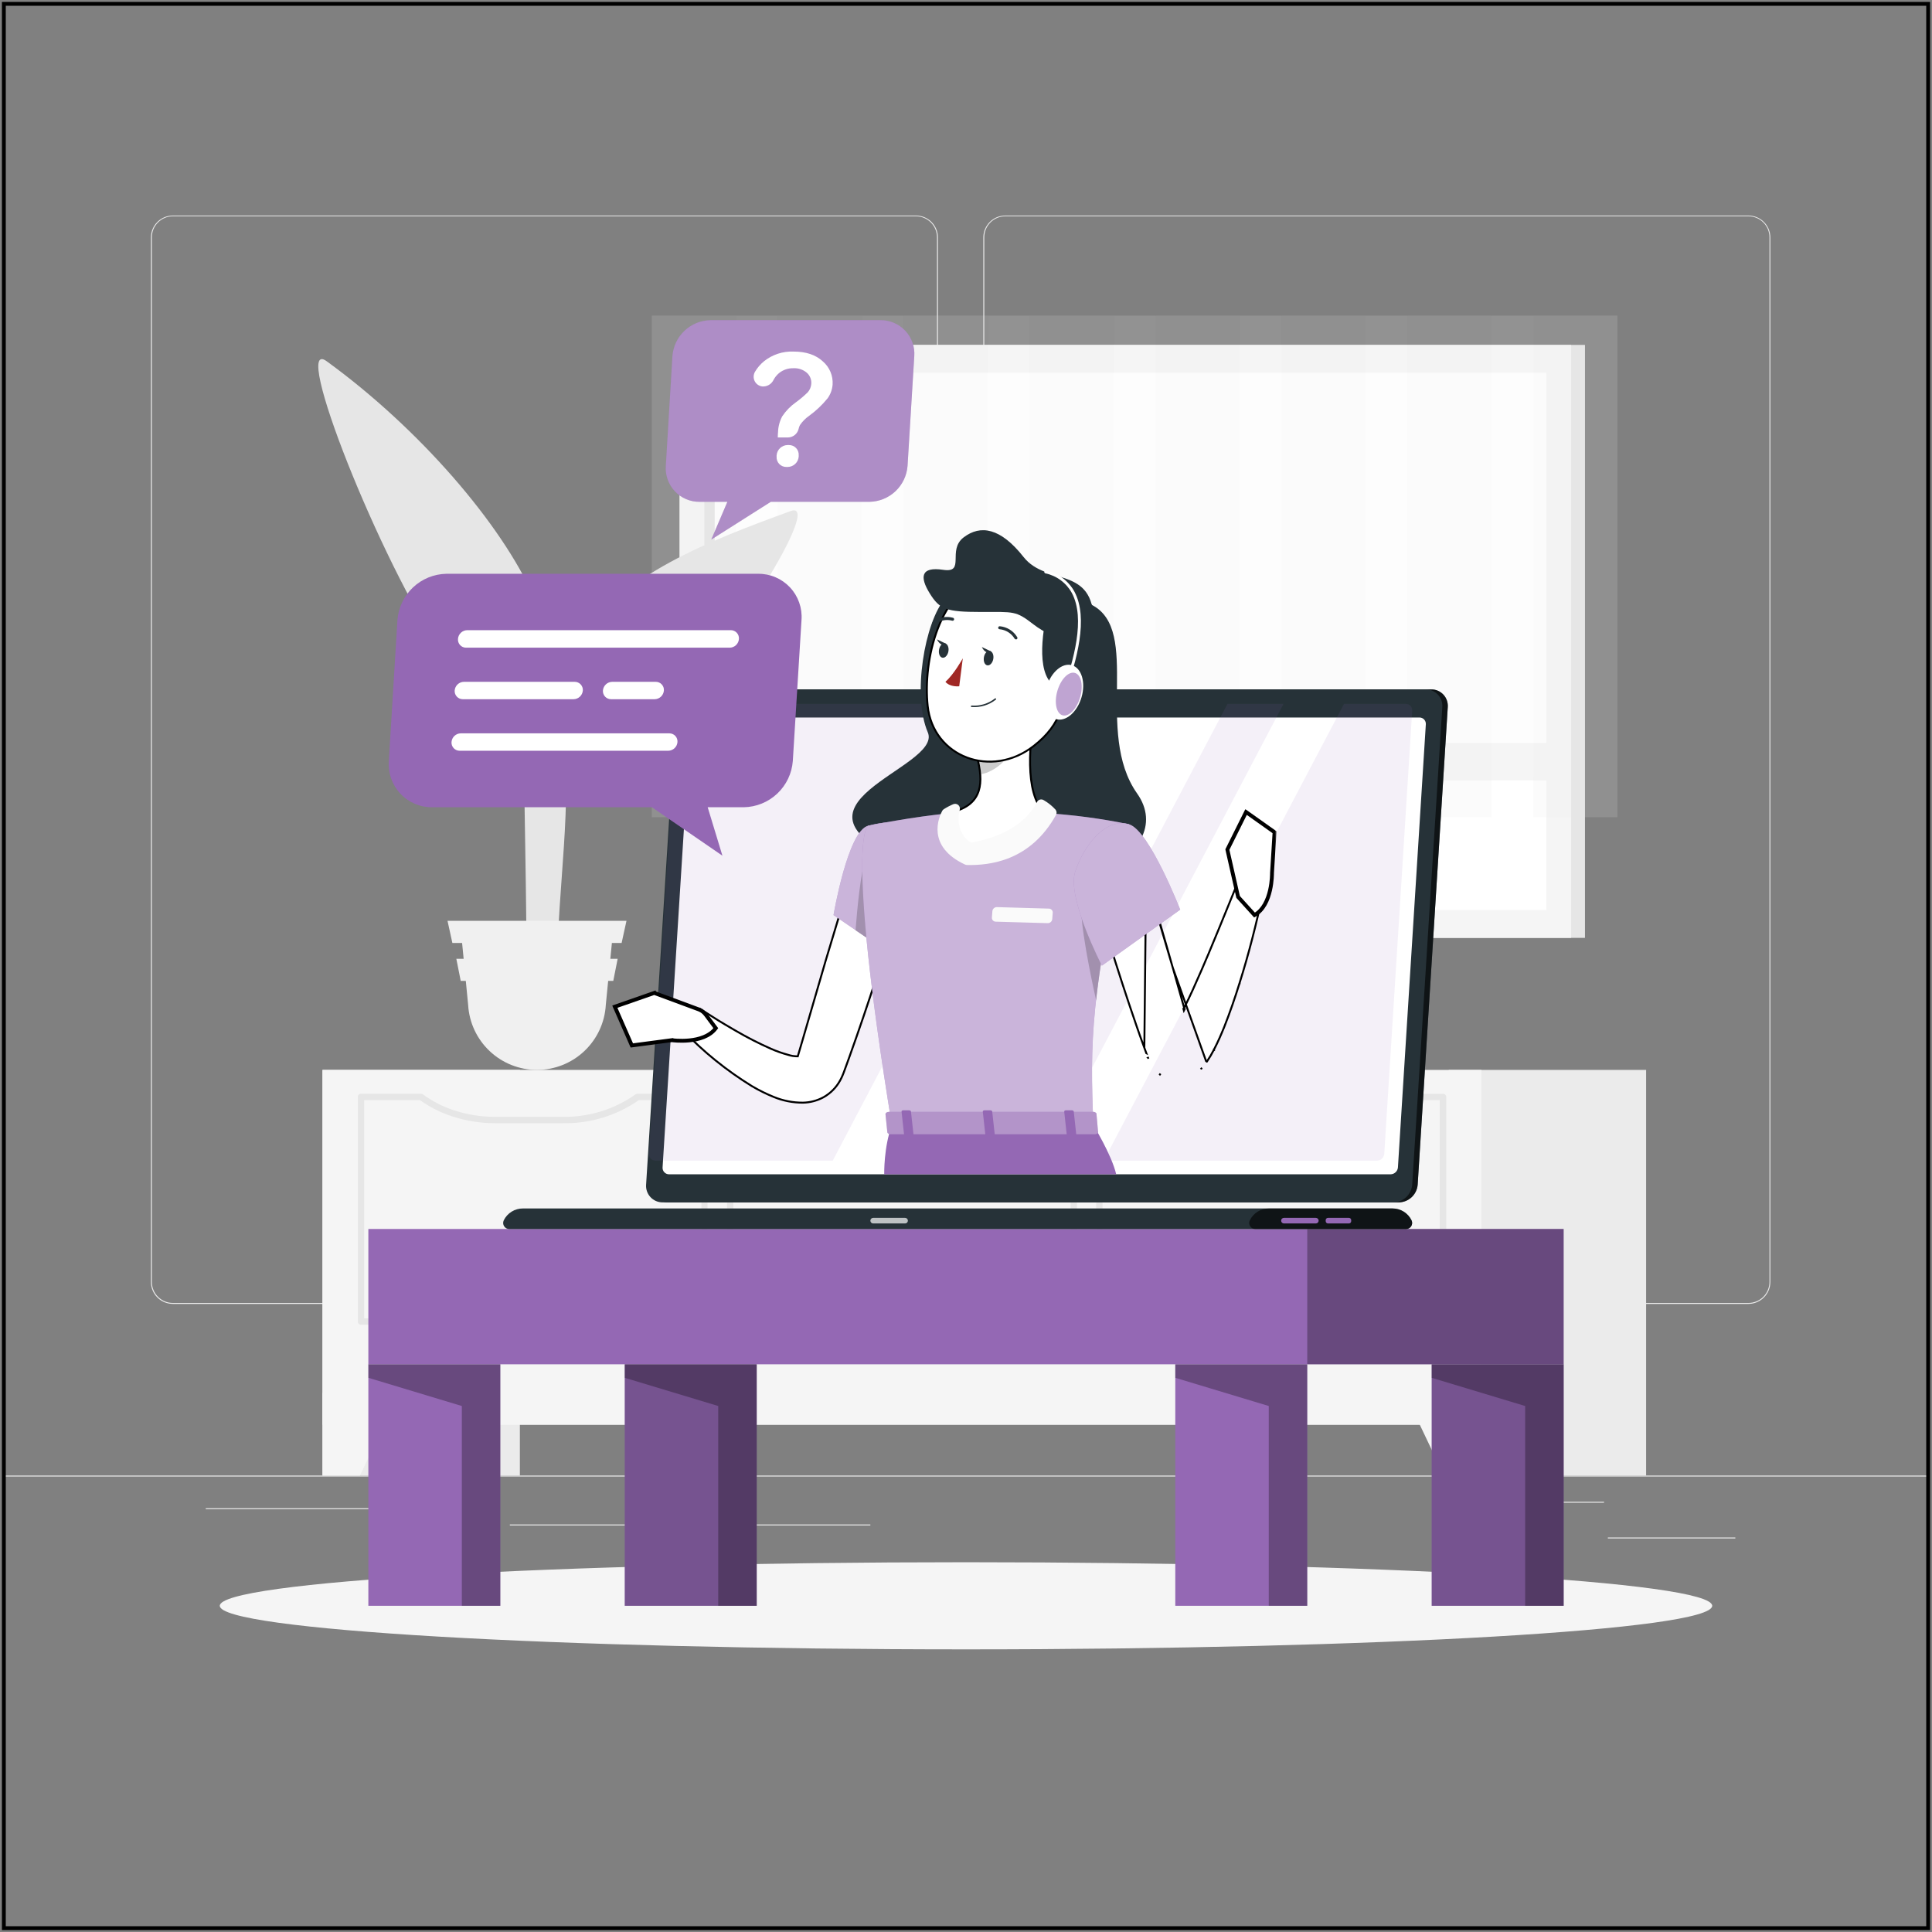 <svg width="502" height="502" viewBox="0 0 502 502" fill="none" xmlns="http://www.w3.org/2000/svg">
<rect x="0" y="0" width="502" height="502" fill="#808080" stroke="none"/>
<path d="M501 383.4H1V383.65H501V383.4Z" fill="#EBEBEB"/>
<path d="M450.9 399.49H417.78V399.74H450.9V399.49Z" fill="#EBEBEB"/>
<path d="M332.22 402.21H323.53V402.46H332.22V402.21Z" fill="#EBEBEB"/>
<path d="M416.78 390.21H397.59V390.46H416.78V390.21Z" fill="#EBEBEB"/>
<path d="M96.65 391.89H53.46V392.14H96.65V391.89Z" fill="#EBEBEB"/>
<path d="M111.89 391.89H105.56V392.14H111.89V391.89Z" fill="#EBEBEB"/>
<path d="M226.15 396.11H132.47V396.36H226.15V396.11Z" fill="#EBEBEB"/>
<path d="M238 338.8H44.91C43.397 338.797 41.947 338.195 40.879 337.124C39.81 336.053 39.21 334.603 39.21 333.09V61.66C39.223 60.156 39.829 58.718 40.896 57.658C41.964 56.599 43.406 56.003 44.91 56H238C239.514 56 240.967 56.602 242.038 57.672C243.108 58.743 243.71 60.196 243.71 61.71V333.09C243.71 334.604 243.108 336.057 242.038 337.128C240.967 338.198 239.514 338.8 238 338.8ZM44.91 56.2C43.464 56.203 42.077 56.779 41.056 57.803C40.034 58.826 39.46 60.214 39.46 61.66V333.09C39.46 334.536 40.034 335.924 41.056 336.947C42.077 337.971 43.464 338.547 44.91 338.55H238C239.447 338.547 240.834 337.971 241.858 336.948C242.881 335.924 243.457 334.537 243.46 333.09V61.66C243.457 60.213 242.881 58.825 241.858 57.802C240.834 56.779 239.447 56.203 238 56.2H44.91Z" fill="#EBEBEB"/>
<path d="M454.31 338.8H261.21C259.696 338.797 258.246 338.195 257.175 337.125C256.105 336.054 255.503 334.604 255.5 333.09V61.66C255.516 60.155 256.124 58.717 257.193 57.658C258.262 56.598 259.705 56.002 261.21 56H454.31C455.812 56.005 457.252 56.602 458.317 57.662C459.382 58.721 459.987 60.158 460 61.66V333.09C460 334.601 459.401 336.05 458.335 337.121C457.268 338.191 455.821 338.795 454.31 338.8ZM261.21 56.2C259.763 56.203 258.375 56.779 257.352 57.802C256.329 58.825 255.753 60.213 255.75 61.66V333.09C255.753 334.537 256.329 335.924 257.352 336.948C258.375 337.971 259.763 338.547 261.21 338.55H454.31C455.757 338.547 457.145 337.971 458.168 336.948C459.191 335.924 459.767 334.537 459.77 333.09V61.66C459.767 60.213 459.191 58.825 458.168 57.802C457.145 56.779 455.757 56.203 454.31 56.2H261.21Z" fill="#EBEBEB"/>
<path d="M180.14 243.69L411.83 243.69V89.62L180.14 89.62L180.14 243.69Z" fill="#E6E6E6"/>
<path d="M176.55 243.69L408.24 243.69V89.62L176.55 89.62L176.55 243.69Z" fill="#F5F5F5"/>
<path d="M401.8 236.45V96.84L182.98 96.84V236.45H401.8Z" fill="white"/>
<path d="M185.7 236.46V96.85H182.99V236.46H185.7Z" fill="#E6E6E6"/>
<path d="M179.21 202.76L405.58 202.76V193.05L179.21 193.05V202.76Z" fill="#F5F5F5"/>
<g opacity="0.4">
<path opacity="0.4" d="M191.23 82.01H169.36V212.35H191.23V82.01Z" fill="#E6E6E6"/>
<path opacity="0.4" d="M191.24 201.88H202.08L202.08 82.01H191.24V201.88Z" fill="#F5F5F5"/>
<path opacity="0.4" d="M223.95 82.01H202.08V212.35H223.95V82.01Z" fill="#E6E6E6"/>
<path opacity="0.4" d="M223.961 201.88H234.801L234.801 82.01H223.961V201.88Z" fill="#F5F5F5"/>
<path opacity="0.4" d="M256.671 82.01H234.801V212.35H256.671V82.01Z" fill="#E6E6E6"/>
<path opacity="0.4" d="M256.68 201.88H267.521V82.01H256.68V201.88Z" fill="#F5F5F5"/>
<path opacity="0.4" d="M289.391 82.01H267.521V212.35H289.391V82.01Z" fill="#E6E6E6"/>
<path opacity="0.4" d="M289.4 201.88H300.24V82.01H289.4V201.88Z" fill="#F5F5F5"/>
<path opacity="0.4" d="M322.11 82.01H300.24V212.35H322.11V82.01Z" fill="#E6E6E6"/>
<path opacity="0.4" d="M322.11 201.88H332.95V82.01H322.11V201.88Z" fill="#F5F5F5"/>
<path opacity="0.4" d="M354.82 82.01H332.95V212.35H354.82V82.01Z" fill="#E6E6E6"/>
<path opacity="0.4" d="M354.83 201.88H365.67V82.01H354.83V201.88Z" fill="#F5F5F5"/>
<path opacity="0.4" d="M387.54 82.01H365.67V212.35H387.54V82.01Z" fill="#E6E6E6"/>
<path opacity="0.4" d="M387.551 201.88H398.391V82.01H387.551V201.88Z" fill="#F5F5F5"/>
<path opacity="0.4" d="M420.261 82.01H398.391V212.35H420.261V82.01Z" fill="#E6E6E6"/>
</g>
<path d="M83.79 383.4H135.08V278H83.79L83.79 383.4Z" fill="#EBEBEB"/>
<path d="M93.53 383.4H83.79V361.93H103.75L93.53 383.4Z" fill="#F5F5F5"/>
<path d="M376.43 383.4H427.72V278H376.43V383.4Z" fill="#EBEBEB"/>
<path d="M83.79 370.23L384.93 370.23V278L83.79 278V370.23Z" fill="#F5F5F5"/>
<path d="M374.92 344.21H285.65C285.433 344.21 285.224 344.123 285.07 343.97C284.916 343.816 284.83 343.607 284.83 343.39V285C284.83 284.782 284.916 284.574 285.07 284.42C285.224 284.266 285.433 284.18 285.65 284.18H302.13C302.307 284.176 302.48 284.233 302.62 284.34C305.07 286.131 307.787 287.525 310.67 288.47C314.147 289.621 317.788 290.202 321.45 290.19H339.11C345.866 290.309 352.483 288.27 358 284.37C358.138 284.264 358.307 284.208 358.48 284.21H374.97C375.188 284.21 375.396 284.296 375.55 284.45C375.704 284.604 375.79 284.812 375.79 285.03V343.39C375.79 343.502 375.768 343.613 375.723 343.716C375.679 343.819 375.614 343.911 375.533 343.988C375.451 344.065 375.355 344.124 375.249 344.162C375.144 344.201 375.032 344.217 374.92 344.21ZM286.47 342.57H374.1V285.85H358.7C352.959 289.851 346.107 291.95 339.11 291.85H321.45C317.61 291.862 313.794 291.251 310.15 290.04C307.192 289.069 304.4 287.653 301.87 285.84H286.47V342.57Z" fill="#E6E6E6"/>
<path d="M279 344.21H189.72C189.503 344.21 189.294 344.123 189.141 343.97C188.987 343.816 188.9 343.607 188.9 343.39V285C188.9 284.782 188.987 284.574 189.141 284.42C189.294 284.266 189.503 284.18 189.72 284.18H205.31C205.487 284.176 205.66 284.233 205.8 284.34C208.233 286.13 210.933 287.524 213.8 288.47C217.277 289.621 220.918 290.202 224.58 290.19H242.24C248.973 290.289 255.562 288.24 261.05 284.34C261.192 284.235 261.364 284.179 261.54 284.18H279C279.108 284.179 279.216 284.199 279.316 284.24C279.416 284.28 279.507 284.341 279.583 284.417C279.66 284.493 279.72 284.584 279.761 284.685C279.801 284.785 279.822 284.892 279.82 285V343.36C279.824 343.47 279.806 343.58 279.767 343.683C279.727 343.786 279.668 343.88 279.591 343.959C279.515 344.039 279.423 344.102 279.321 344.145C279.22 344.188 279.111 344.21 279 344.21ZM190.55 342.57H278.18V285.85H261.86C256.126 289.849 249.281 291.948 242.29 291.85H224.63C220.791 291.862 216.974 291.251 213.33 290.04C210.367 289.076 207.571 287.659 205.04 285.84H190.54L190.55 342.57Z" fill="#E6E6E6"/>
<path d="M183.07 344.21H93.8C93.582 344.21 93.374 344.123 93.22 343.97C93.066 343.816 92.98 343.607 92.98 343.39V285C92.978 284.892 92.999 284.785 93.039 284.685C93.08 284.584 93.14 284.493 93.217 284.417C93.293 284.341 93.384 284.28 93.484 284.24C93.584 284.199 93.692 284.179 93.8 284.18H109.39C109.563 284.178 109.732 284.234 109.87 284.34C112.304 286.126 115.003 287.52 117.87 288.47C121.35 289.621 124.994 290.202 128.66 290.19H146.32C153.058 290.288 159.653 288.239 165.15 284.34C165.29 284.233 165.463 284.176 165.64 284.18H183.02C183.237 284.18 183.446 284.266 183.599 284.42C183.753 284.574 183.84 284.782 183.84 285V343.36C183.848 343.574 183.772 343.783 183.628 343.942C183.484 344.101 183.284 344.197 183.07 344.21ZM94.62 342.57H182.25V285.85H166C160.262 289.85 153.413 291.948 146.42 291.85H128.71C124.87 291.864 121.053 291.252 117.41 290.04C114.446 289.076 111.65 287.659 109.12 285.84H94.62V342.57Z" fill="#E6E6E6"/>
<path d="M375.19 383.4H384.93V361.93H364.98L375.19 383.4Z" fill="#F5F5F5"/>
<path d="M144.94 260.34H136.85C136.91 254.74 136.85 240.52 136.28 207.95C135.28 148.95 133.41 145.31 133.41 145.31L143 174.45C145.277 181.303 146.603 188.436 146.94 195.65C148 218.37 144 236.51 144.94 260.34Z" fill="#E6E6E6"/>
<path d="M151.09 165.66C161.88 149.33 183.42 140.81 205.44 132.79C214.08 129.64 189.82 168.71 172.18 186.43C158.48 200.19 145.18 199.88 141.25 213.43C140.49 197.69 141.79 179.73 151.09 165.66Z" fill="#E6E6E6"/>
<path d="M138.73 155.18C130.27 136.08 108.9 111.31 84.88 93.86C75.45 87.01 98.72 145.86 115.13 169.92C127.91 188.68 139.83 200.1 141.69 213.48C149.75 196.74 147.18 174.27 138.73 155.18Z" fill="#E6E6E6"/>
<path d="M139.53 278C144.103 278 148.503 276.25 151.827 273.11C155.152 269.969 157.149 265.676 157.41 261.11L159 244.92H120.06L121.64 261.11C121.902 265.677 123.902 269.97 127.228 273.11C130.554 276.25 134.955 278 139.53 278Z" fill="#F0F0F0"/>
<path d="M117.54 245.01H161.52L162.78 239.26H116.28L117.54 245.01Z" fill="#F0F0F0"/>
<path d="M119.71 254.87H159.35L160.49 249.12H118.57L119.71 254.87Z" fill="#F0F0F0"/>
<path d="M251 428.56C358.083 428.56 444.89 423.492 444.89 417.24C444.89 410.988 358.083 405.92 251 405.92C143.918 405.92 57.11 410.988 57.11 417.24C57.11 423.492 143.918 428.56 251 428.56Z" fill="#F5F5F5"/>
<path d="M406.28 319.33H95.71V354.49H406.28V319.33Z" fill="#9468B4"/>
<path opacity="0.3" d="M406.29 319.33H339.67V354.49H406.29V319.33Z" fill="black"/>
<path d="M130 354.49H95.71V417.24H130V354.49Z" fill="#9468B4"/>
<path opacity="0.3" d="M95.72 354.49V358L120 365.33V417.24H130V354.49H95.72Z" fill="black"/>
<path d="M406.29 354.49H372V417.24H406.29V354.49Z" fill="#9468B4"/>
<path opacity="0.2" d="M406.29 354.49H372V417.24H406.29V354.49Z" fill="black"/>
<path opacity="0.3" d="M372 354.49V358L396.29 365.33V417.24H406.29V354.49H372Z" fill="black"/>
<path d="M339.67 354.49H305.38V417.24H339.67V354.49Z" fill="#9468B4"/>
<path opacity="0.3" d="M305.38 354.49V358L329.67 365.33V417.24H339.67V354.49H305.38Z" fill="black"/>
<path d="M196.62 354.49H162.33V417.24H196.62V354.49Z" fill="#9468B4"/>
<path opacity="0.2" d="M196.62 354.49H162.33V417.24H196.62V354.49Z" fill="black"/>
<path opacity="0.3" d="M162.33 354.49V358L186.62 365.33V417.24H196.62V354.49H162.33Z" fill="black"/>
<path d="M363.48 312.42H173.6C173.008 312.424 172.422 312.306 171.879 312.073C171.335 311.839 170.846 311.495 170.441 311.063C170.037 310.631 169.727 310.119 169.531 309.561C169.334 309.003 169.256 308.41 169.3 307.82L177.12 183.73C177.219 182.493 177.774 181.337 178.678 180.487C179.582 179.637 180.77 179.153 182.01 179.13H371.88C372.472 179.126 373.058 179.244 373.602 179.477C374.145 179.711 374.635 180.055 375.039 180.487C375.443 180.919 375.753 181.431 375.949 181.989C376.146 182.547 376.224 183.14 376.18 183.73L368.36 307.82C368.261 309.055 367.707 310.21 366.806 311.059C365.904 311.909 364.719 312.394 363.48 312.42Z" fill="#263238"/>
<path opacity="0.6" d="M363.48 312.42H173.6C173.008 312.424 172.422 312.306 171.879 312.073C171.335 311.839 170.846 311.495 170.441 311.063C170.037 310.631 169.727 310.119 169.531 309.561C169.334 309.003 169.256 308.41 169.3 307.82L177.12 183.73C177.219 182.493 177.774 181.337 178.678 180.487C179.582 179.637 180.77 179.153 182.01 179.13H371.88C372.472 179.126 373.058 179.244 373.602 179.477C374.145 179.711 374.635 180.055 375.039 180.487C375.443 180.919 375.753 181.431 375.949 181.989C376.146 182.547 376.224 183.14 376.18 183.73L368.36 307.82C368.261 309.055 367.707 310.21 366.806 311.059C365.904 311.909 364.719 312.394 363.48 312.42Z" fill="black"/>
<path d="M362.06 312.42H172.19C171.598 312.426 171.01 312.309 170.465 312.076C169.921 311.843 169.43 311.499 169.025 311.067C168.62 310.634 168.309 310.122 168.112 309.564C167.915 309.005 167.836 308.411 167.88 307.82L175.7 183.73C175.799 182.493 176.355 181.337 177.258 180.487C178.162 179.637 179.35 179.153 180.59 179.13H370.46C371.052 179.124 371.639 179.241 372.184 179.475C372.728 179.708 373.218 180.051 373.622 180.484C374.027 180.917 374.337 181.429 374.533 181.987C374.728 182.546 374.806 183.14 374.76 183.73L366.94 307.82C366.841 309.055 366.287 310.21 365.386 311.06C364.484 311.909 363.299 312.394 362.06 312.42Z" fill="#263238"/>
<path d="M361.82 314H135.89C134.85 313.991 133.829 314.276 132.944 314.823C132.059 315.37 131.347 316.156 130.89 317.09C130.774 317.333 130.723 317.601 130.739 317.869C130.756 318.138 130.841 318.397 130.987 318.624C131.132 318.85 131.332 319.035 131.569 319.163C131.806 319.29 132.071 319.354 132.34 319.35H365.32C365.589 319.354 365.854 319.29 366.091 319.163C366.328 319.035 366.529 318.85 366.674 318.624C366.819 318.397 366.904 318.138 366.921 317.869C366.938 317.601 366.886 317.333 366.77 317.09C366.319 316.162 365.615 315.38 364.74 314.833C363.864 314.287 362.852 313.998 361.82 314Z" fill="#263238"/>
<path opacity="0.6" d="M361.82 314H329.69C328.657 313.997 327.645 314.285 326.769 314.831C325.894 315.378 325.19 316.161 324.74 317.09C324.624 317.332 324.573 317.599 324.589 317.867C324.605 318.134 324.689 318.393 324.833 318.619C324.977 318.845 325.177 319.031 325.412 319.159C325.648 319.287 325.912 319.352 326.18 319.35H365.32C365.589 319.354 365.854 319.29 366.091 319.162C366.328 319.035 366.528 318.85 366.674 318.623C366.819 318.397 366.904 318.138 366.921 317.869C366.937 317.601 366.886 317.333 366.77 317.09C366.319 316.162 365.615 315.379 364.739 314.833C363.864 314.286 362.852 313.998 361.82 314Z" fill="black"/>
<path d="M341.9 317.899H333.6C333.408 317.897 333.225 317.819 333.09 317.682C332.955 317.546 332.88 317.361 332.88 317.169C332.88 316.978 332.955 316.793 333.09 316.657C333.225 316.52 333.408 316.442 333.6 316.439H341.9C341.996 316.439 342.091 316.458 342.179 316.495C342.268 316.532 342.348 316.585 342.416 316.653C342.484 316.721 342.538 316.802 342.574 316.89C342.611 316.979 342.63 317.074 342.63 317.169C342.63 317.265 342.611 317.36 342.574 317.449C342.538 317.537 342.484 317.618 342.416 317.686C342.348 317.753 342.268 317.807 342.179 317.844C342.091 317.881 341.996 317.899 341.9 317.899Z" fill="#9468B4"/>
<path opacity="0.7" d="M235.17 317.899H226.88C226.687 317.899 226.501 317.823 226.364 317.686C226.227 317.549 226.15 317.363 226.15 317.169C226.15 317.074 226.169 316.979 226.206 316.89C226.243 316.802 226.296 316.721 226.364 316.653C226.432 316.585 226.512 316.532 226.601 316.495C226.69 316.458 226.785 316.439 226.88 316.439H235.17C235.266 316.439 235.361 316.458 235.45 316.495C235.538 316.532 235.619 316.585 235.687 316.653C235.754 316.721 235.808 316.802 235.845 316.89C235.882 316.979 235.9 317.074 235.9 317.169C235.9 317.363 235.823 317.549 235.687 317.686C235.55 317.823 235.364 317.899 235.17 317.899Z" fill="white"/>
<path d="M350.49 316.439H345.06C344.729 316.439 344.46 316.708 344.46 317.039V317.299C344.46 317.631 344.729 317.899 345.06 317.899H350.49C350.821 317.899 351.09 317.631 351.09 317.299V317.039C351.09 316.708 350.821 316.439 350.49 316.439Z" fill="#9468B4"/>
<path d="M172.16 303.34L179.42 188.21C179.457 187.73 179.673 187.281 180.025 186.951C180.376 186.622 180.838 186.436 181.32 186.43H368.81C369.04 186.426 369.268 186.471 369.479 186.561C369.691 186.65 369.881 186.783 370.038 186.951C370.196 187.118 370.316 187.317 370.392 187.534C370.468 187.751 370.498 187.981 370.48 188.21L363.23 303.34C363.19 303.821 362.972 304.27 362.619 304.599C362.266 304.928 361.803 305.114 361.32 305.12H173.84C173.61 305.122 173.383 305.076 173.171 304.986C172.96 304.896 172.769 304.763 172.612 304.596C172.454 304.429 172.333 304.231 172.255 304.015C172.177 303.799 172.145 303.569 172.16 303.34Z" fill="white"/>
<path opacity="0.1" d="M278.82 182.88L216.37 301.58H170.3C170.069 301.583 169.84 301.539 169.627 301.448C169.415 301.358 169.223 301.225 169.065 301.056C168.907 300.888 168.785 300.688 168.709 300.47C168.632 300.252 168.602 300.02 168.62 299.79L175.88 184.67C175.918 184.189 176.133 183.739 176.484 183.408C176.836 183.077 177.298 182.888 177.78 182.88H278.82Z" fill="#9468B4"/>
<path opacity="0.1" d="M333.51 182.88L271.06 301.58H256.5L318.95 182.88H333.51Z" fill="#9468B4"/>
<path opacity="0.1" d="M366.94 184.669L359.68 299.789C359.645 300.272 359.431 300.723 359.079 301.054C358.727 301.386 358.264 301.573 357.78 301.579H286.78L349.23 182.879H365.23C365.463 182.873 365.695 182.916 365.911 183.005C366.126 183.094 366.321 183.227 366.482 183.395C366.643 183.564 366.767 183.764 366.846 183.984C366.925 184.203 366.957 184.437 366.94 184.669Z" fill="#9468B4"/>
<path opacity="0.4" d="M276.631 182.999C276.603 183.362 276.441 183.702 276.177 183.951C275.912 184.201 275.564 184.343 275.201 184.35C275.027 184.351 274.855 184.317 274.695 184.249C274.535 184.18 274.391 184.08 274.273 183.952C274.154 183.825 274.063 183.675 274.006 183.511C273.949 183.347 273.927 183.173 273.941 182.999C273.966 182.636 274.127 182.295 274.392 182.045C274.657 181.795 275.006 181.654 275.371 181.649C275.544 181.648 275.717 181.682 275.876 181.75C276.036 181.819 276.18 181.919 276.298 182.047C276.417 182.174 276.508 182.324 276.565 182.488C276.622 182.652 276.644 182.826 276.631 182.999Z" fill="white"/>
<path d="M245.651 155.39C240.181 161.65 237.021 180.84 241.071 190.28C245.121 199.72 198.131 209.17 236.901 224.51C275.671 239.85 306.681 222.06 295.461 206.17C284.241 190.28 296.671 163.82 283.681 157.17C271.941 151.11 256.611 142.84 245.651 155.39Z" fill="#263238"/>
<path d="M234.3 232.73L234.369 232.494L234.134 232.421L221.274 228.441L221.036 228.367L220.962 228.605C218.761 235.606 216.621 242.607 214.54 249.608L214.54 249.61L208.43 270.609L208.43 270.61L207.66 273.209L207.66 273.209L207.289 274.471C206.427 274.479 205.569 274.345 204.749 274.072L204.749 274.072L204.735 274.068C203.23 273.661 201.758 273.14 200.331 272.511C197.183 271.12 194.117 269.552 191.146 267.814C190.822 267.624 190.496 267.434 190.168 267.243C188.96 266.539 187.739 265.827 186.562 265.097C185.064 264.168 183.515 263.179 182.065 262.249L181.881 262.131L181.739 262.298L177.429 267.378L177.284 267.55L177.439 267.712C182.768 273.296 188.794 278.17 195.369 282.213L195.369 282.213L195.373 282.215C197.188 283.29 199.081 284.228 201.035 285.021C203.44 286.016 206.019 286.522 208.621 286.51L208.625 286.51C210.497 286.477 212.334 285.993 213.979 285.099L213.983 285.098C215.797 284.076 217.289 282.566 218.289 280.74L218.289 280.74L218.293 280.734C218.337 280.648 218.383 280.56 218.43 280.469C218.591 280.163 218.762 279.837 218.882 279.532C218.882 279.532 218.883 279.532 218.883 279.531L219.122 278.944L219.122 278.944L219.123 278.939L219.273 278.549L219.273 278.549L219.275 278.546L219.755 277.236L219.755 277.235L220.705 274.615L220.705 274.614C223.196 267.661 225.547 260.739 227.808 253.737C230.069 246.735 232.249 239.733 234.3 232.73Z" fill="white" stroke="black" stroke-width="0.5"/>
<path d="M225.58 214.55C220.26 215.9 216.58 237.77 216.58 237.77L231.23 247.77C231.23 247.77 245.23 225.71 241.18 219.87C236.88 213.74 233.33 212.58 225.58 214.55Z" fill="#9468B4"/>
<path opacity="0.5" d="M225.58 214.55C220.26 215.9 216.58 237.77 216.58 237.77L231.23 247.77C231.23 247.77 245.23 225.71 241.18 219.87C236.88 213.74 233.33 212.58 225.58 214.55Z" fill="white"/>
<path opacity="0.2" d="M225.1 222.5L236.47 225.13L237.56 236.26C235.633 240.189 233.507 244.018 231.19 247.73L222.3 241.73C222.69 236.58 223.65 226 225.1 222.5Z" fill="black"/>
<path d="M225.58 214.55C225.58 214.55 219.43 216.71 231.74 292.37H284.1C283.22 271.06 283.2 257.91 293.38 214.18C286.051 212.665 278.622 211.685 271.15 211.25C262.34 210.82 255.15 210.54 247.37 211.25C237.16 212.18 225.58 214.55 225.58 214.55Z" fill="#9468B4"/>
<path opacity="0.5" d="M225.58 214.55C225.58 214.55 219.43 216.71 231.74 292.37H284.1C283.22 271.06 283.2 257.91 293.38 214.18C286.051 212.665 278.622 211.685 271.15 211.25C262.34 210.82 255.15 210.54 247.37 211.25C237.16 212.18 225.58 214.55 225.58 214.55Z" fill="white"/>
<path opacity="0.2" d="M281.06 234.479L287.82 240.24C286.38 247.89 285.41 254.239 284.82 259.929C283.53 254.249 280.31 238.829 281.06 234.479Z" fill="black"/>
<path d="M269.036 184.518L269.174 183.813L268.628 184.28L254.038 196.75L253.921 196.85L253.958 197C254.696 199.964 255.105 202.982 254.301 205.496C253.507 207.981 251.511 210.022 247.314 211.006L247.218 211.029L247.163 211.11L247.371 211.25C247.163 211.11 247.163 211.11 247.163 211.11L247.163 211.111L247.161 211.113L247.157 211.12L247.14 211.146C247.125 211.168 247.103 211.201 247.076 211.244C247.022 211.33 246.944 211.456 246.85 211.615C246.662 211.933 246.408 212.387 246.146 212.932C245.624 214.018 245.059 215.481 244.918 216.956C244.777 218.434 245.06 219.956 246.275 221.101C247.482 222.239 249.56 222.96 252.901 222.96C259.606 222.96 264.228 220.058 267.17 217.158C268.64 215.709 269.69 214.26 270.374 213.173C270.716 212.63 270.966 212.176 271.132 211.857C271.215 211.698 271.276 211.572 271.317 211.486C271.338 211.442 271.353 211.409 271.363 211.386L271.375 211.36L271.378 211.353L271.379 211.351L271.38 211.35C271.38 211.35 271.38 211.35 271.151 211.25L271.38 211.35L271.45 211.189L271.323 211.069C270.028 209.834 269.134 208.047 268.551 205.919C267.968 203.793 267.702 201.345 267.648 198.807C267.541 193.731 268.288 188.333 269.036 184.518Z" fill="white" stroke="black" stroke-width="0.5"/>
<path d="M269.45 208.39C268.19 210.94 264.13 216.77 252.79 218.85C252.475 218.908 252.15 218.844 251.88 218.67C249.76 217.19 248.44 214.06 249.37 210.43C249.432 210.207 249.43 209.971 249.365 209.749C249.299 209.527 249.173 209.328 249.001 209.174C248.828 209.02 248.615 208.918 248.387 208.878C248.159 208.839 247.925 208.864 247.71 208.95C246.839 209.315 246.003 209.757 245.21 210.27C245.036 210.386 244.895 210.544 244.8 210.73C243.97 212.29 240.61 219.93 250.75 224.64C250.912 224.709 251.085 224.75 251.26 224.76C257.26 224.88 267.75 223.7 274.38 211.76C274.499 211.545 274.552 211.299 274.532 211.054C274.512 210.809 274.422 210.574 274.27 210.38C273.379 209.405 272.344 208.572 271.2 207.91C271.056 207.818 270.895 207.757 270.725 207.731C270.556 207.705 270.384 207.715 270.218 207.76C270.053 207.806 269.9 207.885 269.767 207.994C269.635 208.102 269.527 208.237 269.45 208.39Z" fill="#FAFAFA"/>
<path d="M272.231 239.869L258.731 239.479C258.59 239.48 258.45 239.451 258.321 239.394C258.192 239.337 258.076 239.254 257.982 239.149C257.887 239.044 257.816 238.92 257.773 238.786C257.729 238.652 257.715 238.51 257.731 238.369L257.861 236.699C257.9 236.419 258.04 236.162 258.256 235.977C258.472 235.793 258.747 235.694 259.031 235.699L272.531 236.089C272.673 236.088 272.813 236.118 272.943 236.175C273.073 236.233 273.189 236.317 273.284 236.423C273.378 236.529 273.449 236.654 273.492 236.79C273.535 236.925 273.548 237.068 273.531 237.209L273.401 238.869C273.362 239.15 273.221 239.407 273.005 239.591C272.79 239.776 272.514 239.875 272.231 239.869Z" fill="#FAFAFA"/>
<path opacity="0.2" d="M262.84 189.56L254.2 196.93C254.571 198.312 254.818 199.724 254.94 201.15C258.19 200.68 262.67 197.1 263.02 193.69C263.211 192.313 263.15 190.914 262.84 189.56Z" fill="black"/>
<path d="M279.115 170.048C279.717 167.097 279.555 164.04 278.645 161.169C277.735 158.296 276.107 155.704 273.915 153.637C271.723 151.57 269.04 150.097 266.119 149.357C263.199 148.617 260.138 148.634 257.226 149.408C250.566 151.157 246.209 156.748 243.675 163.326C241.141 169.908 240.413 177.525 241.041 183.426C242.445 196.677 257.601 202.451 268.624 193.806C272.278 190.945 274.304 188.149 275.715 184.482C276.998 181.146 277.772 177.088 278.814 171.624C278.912 171.111 279.012 170.586 279.115 170.048ZM279.115 170.048C279.115 170.049 279.115 170.049 279.115 170.05L278.87 170L279.115 170.047C279.115 170.047 279.115 170.048 279.115 170.048Z" fill="white" stroke="black" stroke-width="0.5"/>
<path d="M271.72 160.7C270.16 168.57 269.79 179 277 179C284.21 179 289.86 166.73 283.64 157.12C277.42 147.51 272.63 156.06 271.72 160.7Z" fill="#263238"/>
<path d="M284.18 161.67C284.18 170.23 273.4 166 268.63 162.31C263.86 158.62 263.63 159.02 254.79 159.01C245.95 159 244.18 158.39 241.57 154.17C238.96 149.95 239.2 147.17 245.08 148.06C250.96 148.95 246.02 142.95 250.4 139.62C254.78 136.29 259.97 137.13 265.96 144.73C271.95 152.33 284.18 146.84 284.18 161.67Z" fill="#263238"/>
<path d="M281.015 181.185C282.15 177.316 281.037 173.584 278.53 172.849C276.023 172.114 273.072 174.654 271.938 178.523C270.803 182.392 271.916 186.124 274.423 186.859C276.93 187.594 279.881 185.053 281.015 181.185Z" fill="white"/>
<path d="M261 190.86C258.679 190.86 256.382 190.387 254.25 189.47C254.204 189.451 254.163 189.424 254.128 189.389C254.093 189.354 254.066 189.313 254.047 189.267C254.028 189.222 254.019 189.173 254.02 189.123C254.02 189.074 254.03 189.025 254.05 188.98C254.092 188.889 254.167 188.817 254.26 188.78C254.353 188.743 254.457 188.743 254.55 188.78C256.559 189.642 258.721 190.093 260.908 190.105C263.095 190.117 265.261 189.69 267.28 188.85C269.244 188.047 271.026 186.859 272.524 185.356C274.022 183.853 275.203 182.066 276 180.1C279 171.51 282.06 160.79 278.52 154.1C277.808 152.798 276.823 151.665 275.632 150.78C274.441 149.894 273.072 149.277 271.62 148.97C271.524 148.944 271.441 148.881 271.391 148.795C271.34 148.709 271.326 148.607 271.35 148.51C271.376 148.414 271.439 148.331 271.525 148.281C271.611 148.23 271.713 148.216 271.81 148.24C273.361 148.574 274.823 149.238 276.094 150.187C277.366 151.136 278.419 152.348 279.18 153.74C282.86 160.65 279.79 171.58 276.7 180.33C275.862 182.395 274.619 184.271 273.044 185.848C271.469 187.424 269.594 188.67 267.53 189.51C265.462 190.379 263.244 190.838 261 190.86Z" fill="white"/>
<path opacity="0.6" d="M280.65 181.22C279.76 184.22 277.72 186.33 276.09 185.86C274.46 185.39 273.86 182.53 274.75 179.49C275.64 176.45 277.68 174.37 279.31 174.85C280.94 175.33 281.54 178.18 280.65 181.22Z" fill="#9468B4"/>
<path d="M255.289 187.815L251.371 187.059C250.682 186.926 250.016 187.377 249.883 188.065L249.84 188.291C249.707 188.98 250.158 189.646 250.846 189.779L254.764 190.535C255.453 190.668 256.119 190.217 256.252 189.528L256.295 189.302C256.428 188.614 255.977 187.948 255.289 187.815Z" fill="white"/>
<path d="M250.17 171.05C250.17 171.05 247.85 175.26 245.65 177.15C246.84 178.6 249.24 178.32 249.24 178.32L250.17 171.05Z" fill="#A02724"/>
<path d="M252.38 183.7H252.47C254.737 183.879 256.988 183.193 258.77 181.78C258.807 181.742 258.827 181.692 258.827 181.64C258.827 181.587 258.807 181.537 258.77 181.5C258.752 181.482 258.731 181.468 258.708 181.458C258.685 181.448 258.66 181.443 258.635 181.443C258.61 181.443 258.585 181.448 258.562 181.458C258.539 181.468 258.518 181.482 258.5 181.5C256.799 182.837 254.658 183.49 252.5 183.33C252.474 183.325 252.448 183.327 252.423 183.333C252.397 183.339 252.374 183.351 252.353 183.367C252.332 183.383 252.315 183.403 252.303 183.426C252.29 183.449 252.282 183.474 252.28 183.5C252.275 183.539 252.282 183.579 252.299 183.615C252.317 183.651 252.345 183.68 252.38 183.7Z" fill="#263238"/>
<path d="M263.82 166.1C263.877 166.131 263.941 166.148 264.005 166.148C264.07 166.148 264.134 166.131 264.19 166.1C264.276 166.043 264.336 165.954 264.359 165.854C264.381 165.753 264.364 165.648 264.31 165.56C263.832 164.759 263.17 164.084 262.379 163.59C261.587 163.096 260.69 162.798 259.76 162.72C259.656 162.72 259.556 162.76 259.481 162.833C259.406 162.906 259.363 163.005 259.36 163.11C259.36 163.211 259.4 163.309 259.471 163.382C259.542 163.455 259.639 163.497 259.74 163.5C260.541 163.576 261.313 163.841 261.992 164.271C262.672 164.702 263.24 165.288 263.65 165.98C263.695 166.034 263.754 166.076 263.82 166.1Z" fill="#263238"/>
<path d="M258.09 171.22C257.92 172.22 257.23 172.99 256.55 172.88C255.87 172.77 255.48 171.88 255.65 170.8C255.82 169.72 256.52 169.03 257.19 169.14C257.86 169.25 258.27 170.19 258.09 171.22Z" fill="#263238"/>
<path d="M246.43 169.24C246.26 170.24 245.57 171.01 244.89 170.9C244.21 170.79 243.82 169.85 243.99 168.82C244.16 167.79 244.86 167.04 245.53 167.16C246.2 167.28 246.61 168.2 246.43 169.24Z" fill="#263238"/>
<path d="M245.82 167.27L243.46 166.13C243.46 166.13 244.4 168.28 245.82 167.27Z" fill="#263238"/>
<path d="M257.48 169.25L255.12 168.12C255.12 168.12 256.06 170.27 257.48 169.25Z" fill="#263238"/>
<path d="M242.471 162.27C242.531 162.307 242.6 162.326 242.671 162.326C242.741 162.326 242.81 162.307 242.871 162.27C243.488 161.752 244.221 161.39 245.008 161.216C245.795 161.042 246.612 161.06 247.391 161.27C247.489 161.305 247.597 161.299 247.69 161.254C247.784 161.209 247.856 161.129 247.891 161.03C247.925 160.932 247.919 160.824 247.874 160.731C247.829 160.637 247.749 160.565 247.651 160.53C246.753 160.275 245.807 160.24 244.893 160.428C243.979 160.616 243.124 161.021 242.401 161.61C242.359 161.64 242.324 161.678 242.297 161.722C242.271 161.765 242.254 161.814 242.247 161.865C242.241 161.916 242.245 161.967 242.259 162.016C242.273 162.066 242.298 162.111 242.331 162.15C242.364 162.204 242.413 162.246 242.471 162.27Z" fill="#263238"/>
<path d="M229.75 305.12C229.75 305.12 229.61 297.96 231.75 292.37H284.1C284.1 292.37 288.81 299.97 290.03 305.12H229.75Z" fill="#9468B4"/>
<path d="M284.89 289.3L285.3 293.98C285.49 294.35 285.06 294.72 284.45 294.72H231.45C230.98 294.72 230.59 294.49 230.56 294.19L230.08 289.5C230.08 289.18 230.46 288.9 230.98 288.9H283.98C284.153 288.882 284.329 288.909 284.488 288.979C284.648 289.049 284.786 289.16 284.89 289.3Z" fill="#9468B4"/>
<path opacity="0.3" d="M284.89 289.3L285.3 293.98C285.49 294.35 285.06 294.72 284.45 294.72H231.45C230.98 294.72 230.59 294.49 230.56 294.19L230.08 289.5C230.08 289.18 230.46 288.9 230.98 288.9H283.98C284.153 288.882 284.329 288.909 284.488 288.979C284.648 289.049 284.786 289.16 284.89 289.3Z" fill="#FAFAFA"/>
<path d="M277.76 295.22H279.18C279.47 295.22 279.68 295.08 279.66 294.9L279 288.81C279 288.63 278.73 288.49 278.45 288.49H277C276.71 288.49 276.5 288.63 276.52 288.81L277.18 294.9C277.23 295.08 277.48 295.22 277.76 295.22Z" fill="#9468B4"/>
<path d="M235.47 295.22H236.89C237.17 295.22 237.39 295.08 237.37 294.9L236.7 288.81C236.7 288.63 236.44 288.49 236.15 288.49H234.73C234.45 288.49 234.23 288.63 234.25 288.81L234.92 294.9C234.94 295.08 235.19 295.22 235.47 295.22Z" fill="#9468B4"/>
<path d="M256.621 295.22H258.001C258.281 295.22 258.501 295.08 258.481 294.9L257.811 288.81C257.811 288.63 257.541 288.49 257.261 288.49H255.841C255.561 288.49 255.341 288.63 255.361 288.81L256.031 294.9C256.091 295.08 256.331 295.22 256.621 295.22Z" fill="#9468B4"/>
<path d="M298.027 228.691L298.099 228.926C300.4 236.395 302.61 243.903 304.731 251.452L298.027 228.691ZM298.027 228.691L297.791 228.76M298.027 228.691L297.791 228.76M322.099 255.374C324.502 247.736 326.443 240.068 328.105 232.262L328.153 232.036L327.931 231.97L321.541 230.07L321.325 230.006L321.239 230.214C320.535 231.918 319.846 233.623 319.156 235.33C318.389 237.228 317.621 239.129 316.829 241.034C316.463 241.916 316.099 242.796 315.737 243.674C314.615 246.391 313.502 249.086 312.331 251.76C312.267 251.907 312.202 252.054 312.138 252.201C310.692 255.505 309.26 258.777 307.684 261.878L304.731 251.452L313.38 275.71L313.587 275.85C313.587 275.85 313.588 275.85 313.588 275.849C314.269 274.84 314.889 273.79 315.442 272.704M322.099 255.374C320.917 259.209 319.605 263.005 318.093 266.851L318.092 266.854C317.31 268.777 316.477 270.705 315.442 272.704M322.099 255.374C322.099 255.374 322.099 255.374 322.099 255.374L321.86 255.3L322.099 255.375C322.099 255.375 322.099 255.374 322.099 255.374ZM315.442 272.704C315.442 272.705 315.442 272.705 315.442 272.705L315.22 272.59L315.443 272.704C315.443 272.704 315.443 272.704 315.442 272.704ZM307.78 262.24C307.727 262.348 307.673 262.456 307.619 262.564L307.518 262.207L307.78 262.24ZM307.78 262.24C307.782 262.237 307.783 262.234 307.785 262.231L307.78 262.24ZM297.791 228.76L284.881 232.5L284.643 232.569L284.709 232.807C286.83 240.377 289.118 247.91 291.572 255.407C292.727 259.016 293.956 262.607 295.187 266.203L295.333 266.63C295.333 266.63 295.333 266.63 295.334 266.631C295.875 268.236 296.46 269.842 297.044 271.445C297.141 271.712 297.238 271.979 297.335 272.245L297.336 272.247M297.791 228.76L297.336 272.247M297.336 272.247L297.855 273.656L297.856 273.657L297.336 272.247ZM312.166 277.657C312.167 277.657 312.167 277.656 312.168 277.655L311.98 277.49L312.164 277.659C312.165 277.659 312.165 277.658 312.166 277.657ZM301.389 279.169C301.389 279.169 301.39 279.17 301.39 279.17L301.54 278.97L301.389 279.169C301.389 279.169 301.389 279.169 301.389 279.169ZM298.306 274.857L298.307 274.86L298.54 274.77L298.304 274.853C298.305 274.854 298.305 274.855 298.306 274.857Z" fill="white" stroke="black" stroke-width="0.5"/>
<path d="M293.38 214.18C298.63 215.77 306.66 236.36 306.66 236.36L286.31 250.91C286.31 250.91 277.16 233.31 279.36 226.53C281.66 219.47 287.4 212.36 293.38 214.18Z" fill="#9468B4"/>
<path opacity="0.5" d="M293.38 214.18C298.63 215.77 306.66 236.36 306.66 236.36L286.31 250.91C286.31 250.91 277.16 233.31 279.36 226.53C281.66 219.47 287.4 212.36 293.38 214.18Z" fill="white"/>
<mask id="path-107-outside-1" maskUnits="userSpaceOnUse" x="158.75" y="209.99" width="173" height="63" fill="black">
<rect fill="white" x="158.75" y="209.99" width="173" height="63"/>
<path fill-rule="evenodd" clip-rule="evenodd" d="M331.17 216.24L323.77 210.99L318.91 220.75V220.75L321.7 233.05L325.97 237.76C330.65 235.15 330.51 226.87 330.51 226.87V226.87L331.17 216.24ZM164.17 271.64L159.75 261.57L170.04 257.98L170.055 258.021L181.62 262.3C182.333 262.58 182.951 263.059 183.4 263.68L185.99 267.15C182.81 271.46 174.61 270.28 174.61 270.28L174.605 270.268L164.17 271.64Z"/>
</mask>
<path fill-rule="evenodd" clip-rule="evenodd" d="M331.17 216.24L323.77 210.99L318.91 220.75V220.75L321.7 233.05L325.97 237.76C330.65 235.15 330.51 226.87 330.51 226.87V226.87L331.17 216.24ZM164.17 271.64L159.75 261.57L170.04 257.98L170.055 258.021L181.62 262.3C182.333 262.58 182.951 263.059 183.4 263.68L185.99 267.15C182.81 271.46 174.61 270.28 174.61 270.28L174.605 270.268L164.17 271.64Z" fill="white"/>
<path d="M323.77 210.99L324.059 210.582L323.583 210.244L323.323 210.767L323.77 210.99ZM331.17 216.24L331.669 216.271L331.686 215.993L331.459 215.832L331.17 216.24ZM318.91 220.75L318.463 220.527L318.41 220.633V220.75H318.91ZM318.91 220.75H318.41V220.806L318.423 220.861L318.91 220.75ZM321.7 233.05L321.213 233.161L321.242 233.289L321.33 233.386L321.7 233.05ZM325.97 237.76L325.6 238.096L325.867 238.391L326.214 238.197L325.97 237.76ZM330.51 226.87H330.01L330.01 226.879L330.51 226.87ZM330.51 226.87L330.011 226.839L330.01 226.855V226.87H330.51ZM159.75 261.57L159.585 261.098L159.075 261.276L159.292 261.771L159.75 261.57ZM164.17 271.64L163.712 271.841L163.863 272.185L164.235 272.136L164.17 271.64ZM170.04 257.98L170.508 257.804L170.336 257.348L169.875 257.508L170.04 257.98ZM170.055 258.021L169.587 258.197L169.668 258.411L169.882 258.49L170.055 258.021ZM181.62 262.3L181.803 261.835L181.794 261.832L181.62 262.3ZM183.4 263.68L182.995 263.973L182.999 263.98L183.4 263.68ZM185.99 267.15L186.392 267.447L186.613 267.149L186.391 266.851L185.99 267.15ZM174.61 270.28L174.142 270.456L174.246 270.733L174.539 270.775L174.61 270.28ZM174.605 270.268L175.073 270.092L174.934 269.72L174.54 269.772L174.605 270.268ZM323.481 211.398L330.881 216.648L331.459 215.832L324.059 210.582L323.481 211.398ZM319.358 220.973L324.218 211.213L323.323 210.767L318.463 220.527L319.358 220.973ZM319.41 220.75V220.75H318.41V220.75H319.41ZM318.423 220.861L321.213 233.161L322.188 232.94L319.398 220.64L318.423 220.861ZM321.33 233.386L325.6 238.096L326.341 237.425L322.071 232.715L321.33 233.386ZM326.214 238.197C328.748 236.784 329.925 233.877 330.482 231.449C330.765 230.219 330.896 229.076 330.958 228.242C330.988 227.824 331.001 227.482 331.007 227.243C331.01 227.123 331.01 227.03 331.011 226.965C331.011 226.933 331.011 226.908 331.01 226.89C331.01 226.882 331.01 226.875 331.01 226.87C331.01 226.868 331.01 226.866 331.01 226.865C331.01 226.864 331.01 226.863 331.01 226.863C331.01 226.863 331.01 226.863 331.01 226.862C331.01 226.862 331.01 226.862 330.51 226.87C330.01 226.879 330.01 226.879 330.01 226.879C330.01 226.879 330.01 226.879 330.01 226.879C330.01 226.879 330.01 226.879 330.01 226.879C330.01 226.88 330.01 226.881 330.01 226.883C330.01 226.886 330.01 226.891 330.01 226.898C330.011 226.912 330.011 226.934 330.011 226.963C330.01 227.021 330.01 227.108 330.007 227.22C330.002 227.444 329.99 227.769 329.96 228.168C329.902 228.968 329.776 230.058 329.508 231.225C328.965 233.589 327.872 236.127 325.727 237.324L326.214 238.197ZM331.01 226.87V226.87H330.01V226.87H331.01ZM330.671 216.209L330.011 226.839L331.009 226.901L331.669 216.271L330.671 216.209ZM159.292 261.771L163.712 271.841L164.628 271.44L160.208 261.37L159.292 261.771ZM169.875 257.508L159.585 261.098L159.915 262.043L170.205 258.453L169.875 257.508ZM170.523 257.845L170.508 257.804L169.572 258.157L169.587 258.197L170.523 257.845ZM181.794 261.832L170.229 257.552L169.882 258.49L181.446 262.769L181.794 261.832ZM183.805 263.388C183.3 262.689 182.605 262.15 181.803 261.835L181.437 262.766C182.061 263.011 182.602 263.43 182.995 263.973L183.805 263.388ZM186.391 266.851L183.801 263.381L182.999 263.98L185.589 267.45L186.391 266.851ZM174.61 270.28C174.539 270.775 174.539 270.775 174.539 270.775C174.539 270.775 174.539 270.775 174.54 270.776C174.54 270.776 174.541 270.776 174.541 270.776C174.543 270.776 174.545 270.776 174.547 270.777C174.552 270.777 174.558 270.778 174.567 270.779C174.584 270.782 174.609 270.785 174.641 270.789C174.705 270.797 174.798 270.808 174.917 270.82C175.155 270.845 175.496 270.875 175.915 270.897C176.751 270.941 177.901 270.954 179.157 270.829C181.637 270.582 184.67 269.781 186.392 267.447L185.588 266.854C184.13 268.83 181.473 269.594 179.058 269.834C177.866 269.953 176.768 269.941 175.967 269.898C175.567 269.877 175.243 269.849 175.02 269.825C174.908 269.814 174.822 269.804 174.765 269.797C174.736 269.793 174.714 269.79 174.7 269.788C174.693 269.787 174.688 269.787 174.685 269.786C174.683 269.786 174.682 269.786 174.682 269.786C174.681 269.786 174.681 269.786 174.681 269.786C174.681 269.786 174.681 269.786 174.681 269.786C174.681 269.786 174.681 269.786 174.61 270.28ZM174.137 270.443L174.142 270.456L175.078 270.105L175.073 270.092L174.137 270.443ZM164.235 272.136L174.67 270.763L174.54 269.772L164.105 271.145L164.235 272.136Z" fill="black" mask="url(#path-107-outside-1)"/>
<path d="M116 149.089H197C198.547 149.074 200.08 149.38 201.502 149.987C202.924 150.595 204.205 151.491 205.263 152.619C206.321 153.747 207.134 155.082 207.65 156.54C208.166 157.998 208.374 159.547 208.26 161.089L206 197.749C205.752 200.977 204.308 203.995 201.952 206.214C199.596 208.434 196.496 209.694 193.26 209.749H183.88L187.71 222.339L169.39 209.749H112.29C110.744 209.765 109.211 209.459 107.788 208.851C106.366 208.244 105.085 207.348 104.027 206.22C102.969 205.092 102.156 203.757 101.64 202.299C101.124 200.841 100.917 199.292 101.03 197.749L103.27 161.089C103.518 157.864 104.961 154.847 107.315 152.628C109.669 150.409 112.766 149.147 116 149.089Z" fill="#9468B4"/>
<path d="M189.58 168.29H121.08C120.789 168.289 120.502 168.227 120.236 168.108C119.97 167.99 119.732 167.817 119.537 167.602C119.341 167.387 119.192 167.133 119.1 166.858C119.008 166.582 118.974 166.29 119 166C119.045 165.393 119.315 164.825 119.757 164.407C120.199 163.989 120.781 163.751 121.39 163.74H189.9C190.189 163.741 190.475 163.801 190.74 163.917C191.005 164.033 191.244 164.202 191.441 164.414C191.638 164.626 191.789 164.876 191.885 165.149C191.981 165.422 192.02 165.712 192 166C191.964 166.618 191.694 167.2 191.244 167.625C190.794 168.051 190.199 168.289 189.58 168.29Z" fill="white"/>
<path d="M149 181.68H120.26C119.969 181.682 119.681 181.624 119.413 181.51C119.146 181.395 118.905 181.226 118.706 181.014C118.507 180.802 118.354 180.551 118.256 180.276C118.159 180.002 118.119 179.711 118.14 179.42C118.185 178.812 118.456 178.242 118.901 177.824C119.345 177.405 119.93 177.169 120.54 177.16H149.31C149.602 177.157 149.891 177.214 150.16 177.328C150.429 177.442 150.671 177.611 150.871 177.823C151.071 178.035 151.225 178.287 151.323 178.562C151.421 178.837 151.461 179.129 151.44 179.42C151.392 180.035 151.115 180.609 150.662 181.028C150.21 181.447 149.617 181.68 149 181.68Z" fill="white"/>
<path d="M173.63 195.07H119.44C119.149 195.072 118.86 195.014 118.593 194.899C118.326 194.785 118.085 194.616 117.886 194.404C117.686 194.191 117.533 193.94 117.436 193.666C117.339 193.392 117.299 193.1 117.32 192.81C117.363 192.201 117.633 191.63 118.078 191.211C118.523 190.792 119.109 190.556 119.72 190.55H173.91C174.201 190.546 174.49 190.603 174.758 190.718C175.027 190.832 175.268 191 175.468 191.213C175.667 191.426 175.82 191.677 175.917 191.952C176.014 192.227 176.052 192.519 176.03 192.81C175.985 193.419 175.713 193.988 175.269 194.407C174.825 194.825 174.24 195.062 173.63 195.07Z" fill="white"/>
<path d="M170.111 181.68H158.781C158.49 181.682 158.201 181.624 157.934 181.51C157.666 181.395 157.425 181.226 157.226 181.014C157.027 180.802 156.874 180.551 156.777 180.276C156.679 180.002 156.64 179.711 156.661 179.42C156.708 178.813 156.98 178.244 157.424 177.826C157.867 177.408 158.451 177.171 159.061 177.16H170.381C170.672 177.157 170.961 177.214 171.229 177.328C171.497 177.442 171.739 177.611 171.938 177.823C172.138 178.036 172.291 178.288 172.388 178.563C172.484 178.838 172.523 179.13 172.501 179.42C172.456 180.027 172.186 180.595 171.744 181.014C171.302 181.432 170.719 181.669 170.111 181.68Z" fill="white"/>
<path d="M228.791 83.19H184.631C182.112 83.228 179.699 84.206 177.866 85.932C176.032 87.659 174.91 90.008 174.721 92.52L173.001 121.06C172.915 122.26 173.079 123.464 173.482 124.598C173.885 125.731 174.518 126.769 175.342 127.646C176.166 128.522 177.163 129.219 178.269 129.691C179.375 130.163 180.568 130.401 181.771 130.39H189.001L184.821 140.19L200.281 130.39H225.901C228.419 130.352 230.832 129.374 232.666 127.647C234.499 125.921 235.621 123.571 235.811 121.06L237.561 92.52C237.646 91.32 237.483 90.115 237.08 88.982C236.677 87.848 236.043 86.811 235.219 85.934C234.395 85.057 233.399 84.361 232.292 83.889C231.186 83.416 229.994 83.178 228.791 83.19Z" fill="#9468B4"/>
<g opacity="0.5">
<path opacity="0.5" d="M228.791 83.19H184.631C182.112 83.228 179.699 84.206 177.866 85.932C176.032 87.659 174.91 90.008 174.721 92.52L173.001 121.06C172.915 122.26 173.079 123.464 173.482 124.598C173.885 125.731 174.518 126.769 175.342 127.646C176.166 128.522 177.163 129.219 178.269 129.691C179.375 130.163 180.568 130.401 181.771 130.39H189.001L184.821 140.19L200.281 130.39H225.901C228.419 130.352 230.832 129.374 232.666 127.647C234.499 125.921 235.621 123.571 235.811 121.06L237.561 92.52C237.646 91.32 237.483 90.115 237.08 88.982C236.677 87.848 236.043 86.811 235.219 85.934C234.395 85.057 233.399 84.361 232.292 83.889C231.186 83.416 229.994 83.178 228.791 83.19Z" fill="#FAFAFA"/>
</g>
<path d="M207.5 111.46C207.348 112.089 206.99 112.648 206.482 113.049C205.974 113.449 205.347 113.668 204.7 113.67H202.09C202.09 112.93 202.15 112.48 202.16 112.32C202.198 110.879 202.568 109.465 203.24 108.19C204.185 106.768 205.385 105.534 206.78 104.55C207.893 103.744 208.942 102.855 209.92 101.89C210.439 101.276 210.747 100.512 210.8 99.71C210.84 99.179 210.756 98.645 210.557 98.151C210.358 97.657 210.047 97.215 209.65 96.86C208.68 96.029 207.426 95.606 206.15 95.68C204.809 95.643 203.498 96.083 202.45 96.92C201.827 97.434 201.317 98.07 200.95 98.79C200.68 99.316 200.261 99.75 199.745 100.038C199.229 100.326 198.639 100.456 198.05 100.41C197.626 100.357 197.222 100.199 196.876 99.949C196.53 99.699 196.252 99.366 196.068 98.98C195.885 98.594 195.802 98.168 195.827 97.742C195.851 97.315 195.983 96.902 196.21 96.54C196.814 95.527 197.589 94.627 198.5 93.88C200.667 92.138 203.392 91.239 206.17 91.35C209.44 91.35 211.98 92.2 213.81 93.91C214.667 94.647 215.341 95.572 215.78 96.613C216.219 97.654 216.411 98.782 216.34 99.91C216.248 101.192 215.806 102.423 215.06 103.47C213.656 105.2 212.032 106.739 210.23 108.05C209.297 108.702 208.49 109.518 207.85 110.46C207.688 110.775 207.57 111.112 207.5 111.46ZM201.79 118.64V118.32C201.843 117.597 202.165 116.921 202.693 116.424C203.221 115.928 203.916 115.648 204.64 115.64H205C205.347 115.635 205.691 115.702 206.01 115.837C206.329 115.972 206.617 116.172 206.855 116.424C207.093 116.676 207.275 116.974 207.392 117.301C207.508 117.627 207.555 117.974 207.53 118.32V118.64C207.478 119.364 207.156 120.041 206.628 120.539C206.101 121.037 205.406 121.319 204.68 121.33H204.36C204.009 121.341 203.66 121.278 203.336 121.145C203.011 121.012 202.718 120.812 202.475 120.558C202.233 120.304 202.047 120.002 201.929 119.672C201.811 119.342 201.763 118.99 201.79 118.64Z" fill="white"/>
<rect x="1" y="1" width="500" height="500" stroke="black"/>
</svg>
